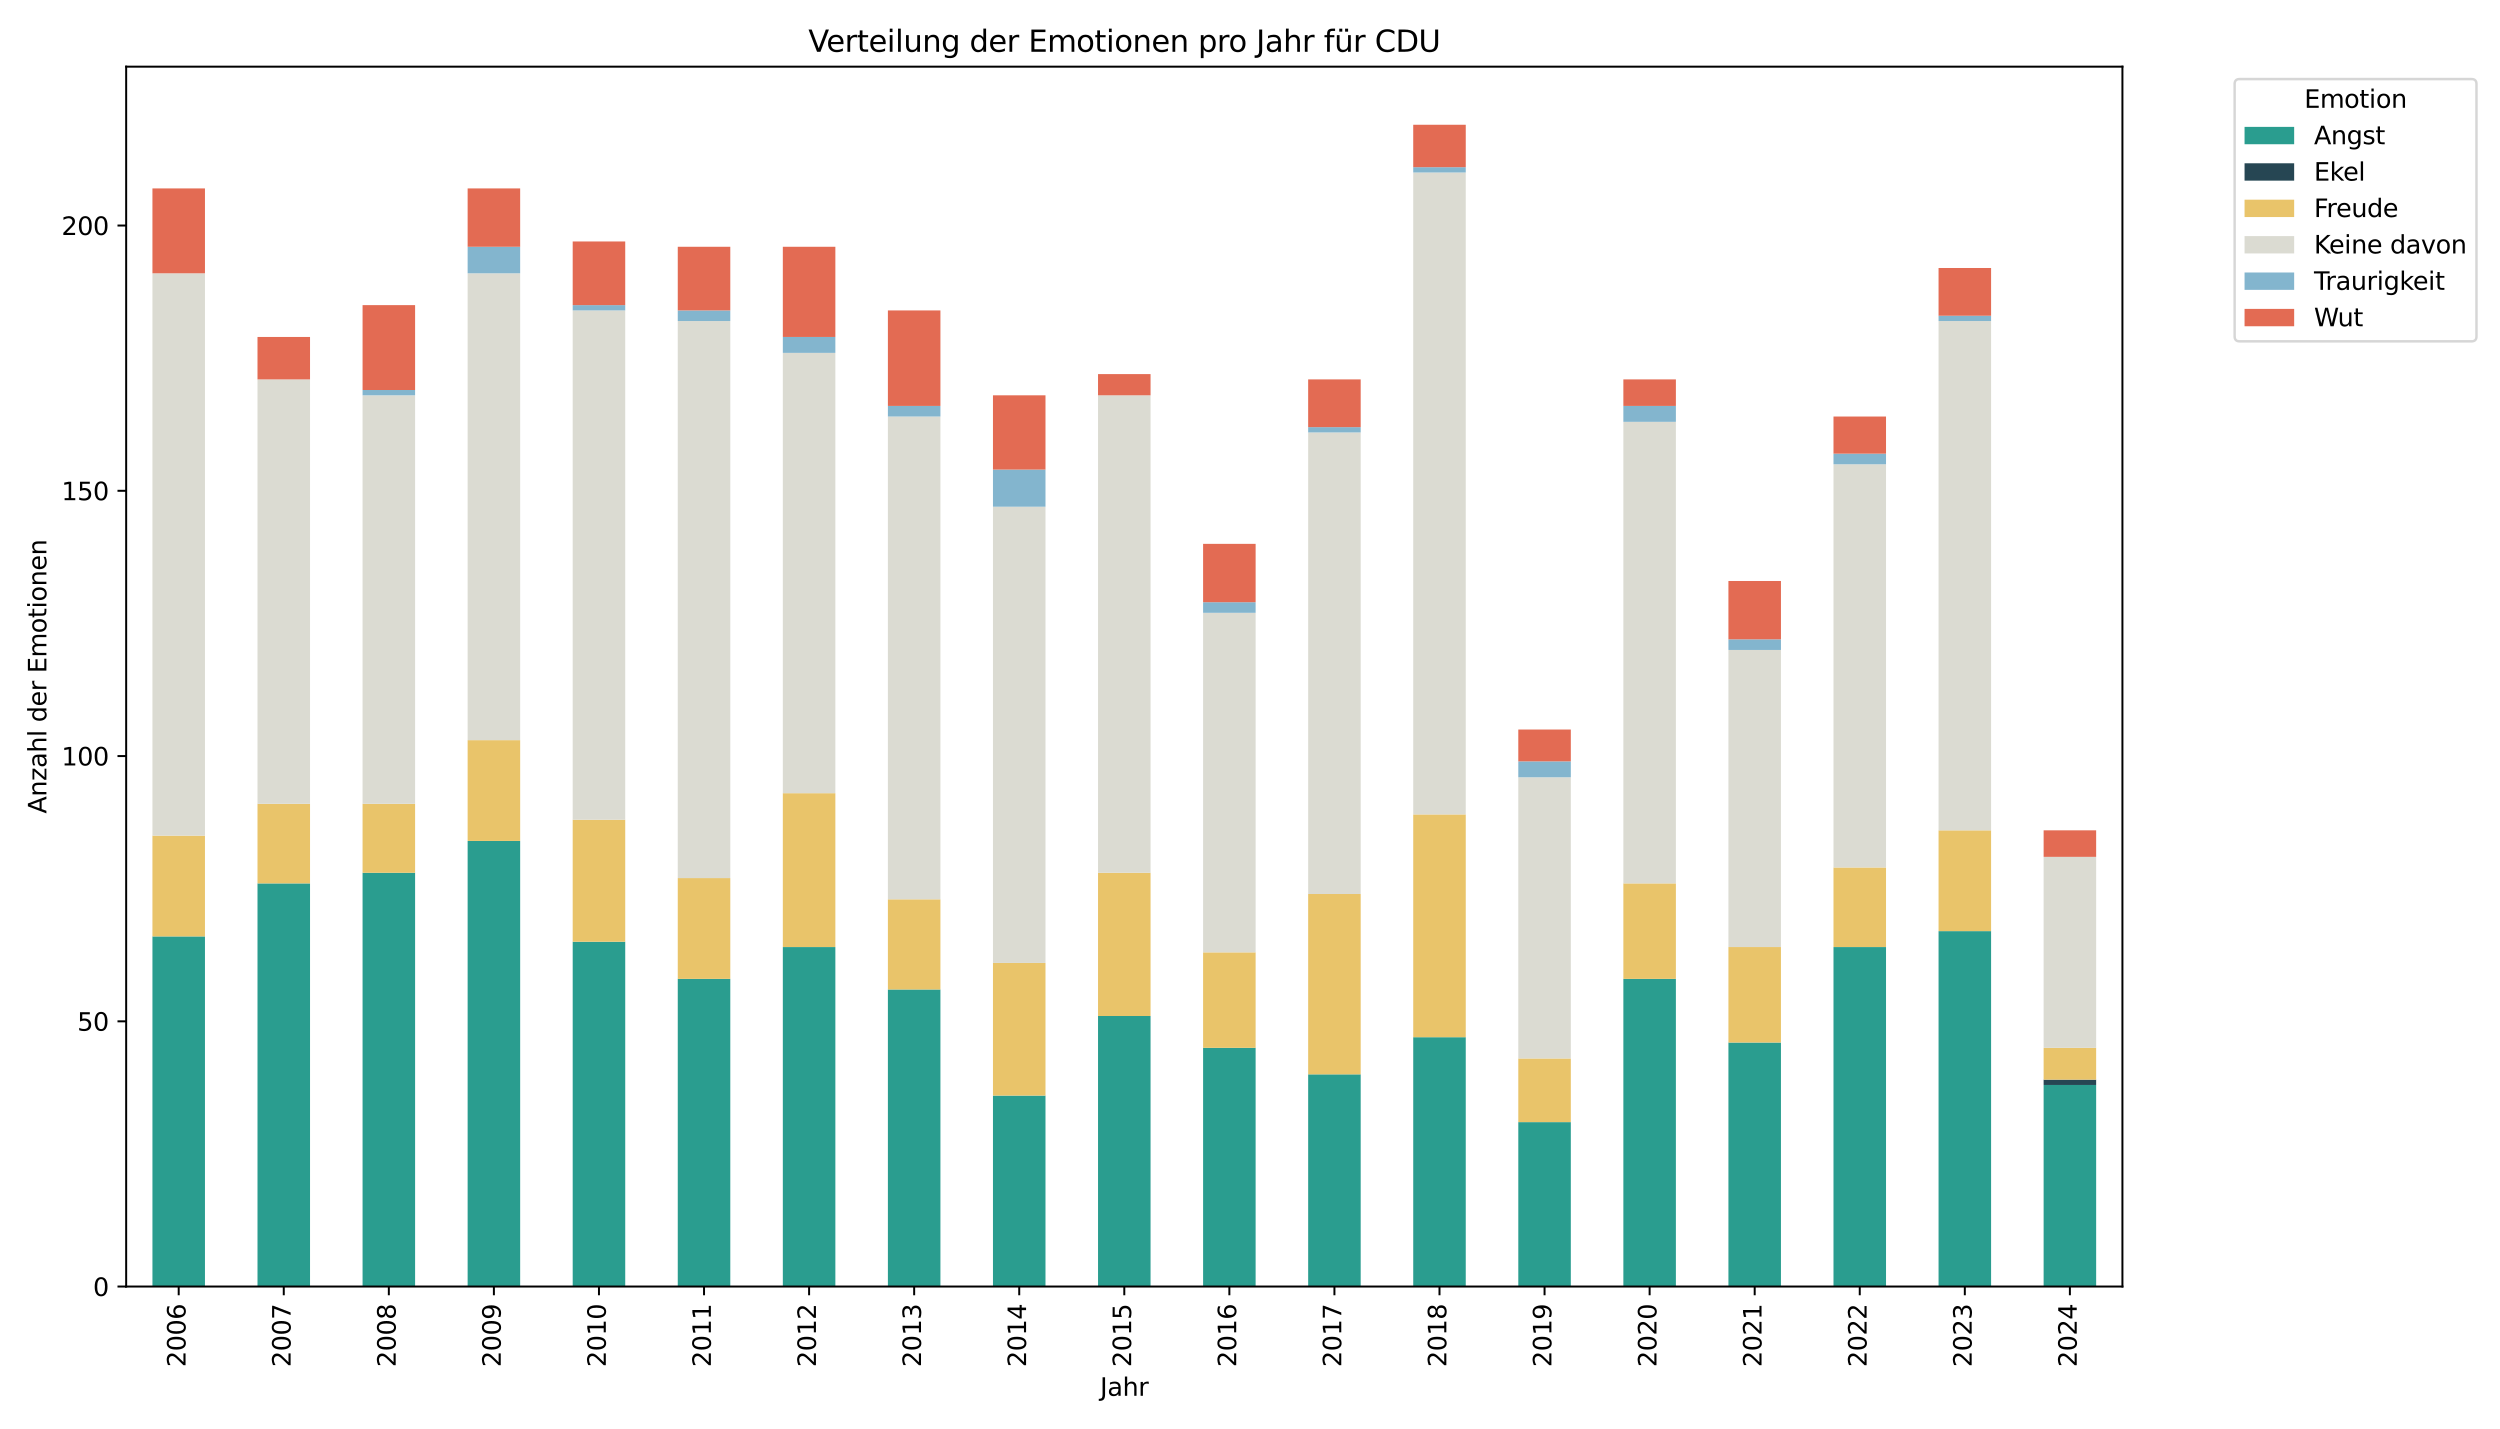<?xml version="1.0" encoding="utf-8" standalone="no"?>
<!DOCTYPE svg PUBLIC "-//W3C//DTD SVG 1.1//EN"
  "http://www.w3.org/Graphics/SVG/1.1/DTD/svg11.dtd">
<svg xmlns:xlink="http://www.w3.org/1999/xlink" width="1008pt" height="576pt" viewBox="0 0 1008 576" xmlns="http://www.w3.org/2000/svg" version="1.1">
 <defs>
  <style type="text/css">*{stroke-linejoin: round; stroke-linecap: butt}</style>
 </defs>
 <g id="figure_1">
  <g id="patch_1">
   <path d="M 0 576 
L 1008 576 
L 1008 0 
L 0 0 
z
" style="fill: #ffffff"/>
  </g>
  <g id="axes_1">
   <g id="patch_2">
    <path d="M 50.87 518.74 
L 855.76 518.74 
L 855.76 26.88 
L 50.87 26.88 
z
" style="fill: #ffffff"/>
   </g>
   <g id="patch_3">
    <path d="M 61.461 518.74 
L 82.642 518.74 
L 82.642 377.567 
L 61.461 377.567 
z
" clip-path="url(#pc7e50847f4)" style="fill: #2a9d8f"/>
   </g>
   <g id="patch_4">
    <path d="M 103.823 518.74 
L 125.005 518.74 
L 125.005 356.177 
L 103.823 356.177 
z
" clip-path="url(#pc7e50847f4)" style="fill: #2a9d8f"/>
   </g>
   <g id="patch_5">
    <path d="M 146.186 518.74 
L 167.367 518.74 
L 167.367 351.899 
L 146.186 351.899 
z
" clip-path="url(#pc7e50847f4)" style="fill: #2a9d8f"/>
   </g>
   <g id="patch_6">
    <path d="M 188.549 518.74 
L 209.73 518.74 
L 209.73 339.065 
L 188.549 339.065 
z
" clip-path="url(#pc7e50847f4)" style="fill: #2a9d8f"/>
   </g>
   <g id="patch_7">
    <path d="M 230.911 518.74 
L 252.093 518.74 
L 252.093 379.706 
L 230.911 379.706 
z
" clip-path="url(#pc7e50847f4)" style="fill: #2a9d8f"/>
   </g>
   <g id="patch_8">
    <path d="M 273.274 518.74 
L 294.455 518.74 
L 294.455 394.679 
L 273.274 394.679 
z
" clip-path="url(#pc7e50847f4)" style="fill: #2a9d8f"/>
   </g>
   <g id="patch_9">
    <path d="M 315.636 518.74 
L 336.818 518.74 
L 336.818 381.845 
L 315.636 381.845 
z
" clip-path="url(#pc7e50847f4)" style="fill: #2a9d8f"/>
   </g>
   <g id="patch_10">
    <path d="M 357.999 518.74 
L 379.18 518.74 
L 379.18 398.957 
L 357.999 398.957 
z
" clip-path="url(#pc7e50847f4)" style="fill: #2a9d8f"/>
   </g>
   <g id="patch_11">
    <path d="M 400.362 518.74 
L 421.543 518.74 
L 421.543 441.736 
L 400.362 441.736 
z
" clip-path="url(#pc7e50847f4)" style="fill: #2a9d8f"/>
   </g>
   <g id="patch_12">
    <path d="M 442.724 518.74 
L 463.906 518.74 
L 463.906 409.652 
L 442.724 409.652 
z
" clip-path="url(#pc7e50847f4)" style="fill: #2a9d8f"/>
   </g>
   <g id="patch_13">
    <path d="M 485.087 518.74 
L 506.268 518.74 
L 506.268 422.486 
L 485.087 422.486 
z
" clip-path="url(#pc7e50847f4)" style="fill: #2a9d8f"/>
   </g>
   <g id="patch_14">
    <path d="M 527.45 518.74 
L 548.631 518.74 
L 548.631 433.181 
L 527.45 433.181 
z
" clip-path="url(#pc7e50847f4)" style="fill: #2a9d8f"/>
   </g>
   <g id="patch_15">
    <path d="M 569.812 518.74 
L 590.994 518.74 
L 590.994 418.208 
L 569.812 418.208 
z
" clip-path="url(#pc7e50847f4)" style="fill: #2a9d8f"/>
   </g>
   <g id="patch_16">
    <path d="M 612.175 518.74 
L 633.356 518.74 
L 633.356 452.431 
L 612.175 452.431 
z
" clip-path="url(#pc7e50847f4)" style="fill: #2a9d8f"/>
   </g>
   <g id="patch_17">
    <path d="M 654.538 518.74 
L 675.719 518.74 
L 675.719 394.679 
L 654.538 394.679 
z
" clip-path="url(#pc7e50847f4)" style="fill: #2a9d8f"/>
   </g>
   <g id="patch_18">
    <path d="M 696.9 518.74 
L 718.081 518.74 
L 718.081 420.347 
L 696.9 420.347 
z
" clip-path="url(#pc7e50847f4)" style="fill: #2a9d8f"/>
   </g>
   <g id="patch_19">
    <path d="M 739.263 518.74 
L 760.444 518.74 
L 760.444 381.845 
L 739.263 381.845 
z
" clip-path="url(#pc7e50847f4)" style="fill: #2a9d8f"/>
   </g>
   <g id="patch_20">
    <path d="M 781.625 518.74 
L 802.807 518.74 
L 802.807 375.428 
L 781.625 375.428 
z
" clip-path="url(#pc7e50847f4)" style="fill: #2a9d8f"/>
   </g>
   <g id="patch_21">
    <path d="M 823.988 518.74 
L 845.169 518.74 
L 845.169 437.459 
L 823.988 437.459 
z
" clip-path="url(#pc7e50847f4)" style="fill: #2a9d8f"/>
   </g>
   <g id="patch_22">
    <path d="M 61.461 518.74 
L 82.642 518.74 
L 82.642 518.74 
L 61.461 518.74 
z
" clip-path="url(#pc7e50847f4)" style="fill: #264653"/>
   </g>
   <g id="patch_23">
    <path d="M 103.823 518.74 
L 125.005 518.74 
L 125.005 518.74 
L 103.823 518.74 
z
" clip-path="url(#pc7e50847f4)" style="fill: #264653"/>
   </g>
   <g id="patch_24">
    <path d="M 146.186 518.74 
L 167.367 518.74 
L 167.367 518.74 
L 146.186 518.74 
z
" clip-path="url(#pc7e50847f4)" style="fill: #264653"/>
   </g>
   <g id="patch_25">
    <path d="M 188.549 518.74 
L 209.73 518.74 
L 209.73 518.74 
L 188.549 518.74 
z
" clip-path="url(#pc7e50847f4)" style="fill: #264653"/>
   </g>
   <g id="patch_26">
    <path d="M 230.911 518.74 
L 252.093 518.74 
L 252.093 518.74 
L 230.911 518.74 
z
" clip-path="url(#pc7e50847f4)" style="fill: #264653"/>
   </g>
   <g id="patch_27">
    <path d="M 273.274 518.74 
L 294.455 518.74 
L 294.455 518.74 
L 273.274 518.74 
z
" clip-path="url(#pc7e50847f4)" style="fill: #264653"/>
   </g>
   <g id="patch_28">
    <path d="M 315.636 518.74 
L 336.818 518.74 
L 336.818 518.74 
L 315.636 518.74 
z
" clip-path="url(#pc7e50847f4)" style="fill: #264653"/>
   </g>
   <g id="patch_29">
    <path d="M 357.999 518.74 
L 379.18 518.74 
L 379.18 518.74 
L 357.999 518.74 
z
" clip-path="url(#pc7e50847f4)" style="fill: #264653"/>
   </g>
   <g id="patch_30">
    <path d="M 400.362 518.74 
L 421.543 518.74 
L 421.543 518.74 
L 400.362 518.74 
z
" clip-path="url(#pc7e50847f4)" style="fill: #264653"/>
   </g>
   <g id="patch_31">
    <path d="M 442.724 518.74 
L 463.906 518.74 
L 463.906 518.74 
L 442.724 518.74 
z
" clip-path="url(#pc7e50847f4)" style="fill: #264653"/>
   </g>
   <g id="patch_32">
    <path d="M 485.087 518.74 
L 506.268 518.74 
L 506.268 518.74 
L 485.087 518.74 
z
" clip-path="url(#pc7e50847f4)" style="fill: #264653"/>
   </g>
   <g id="patch_33">
    <path d="M 527.45 518.74 
L 548.631 518.74 
L 548.631 518.74 
L 527.45 518.74 
z
" clip-path="url(#pc7e50847f4)" style="fill: #264653"/>
   </g>
   <g id="patch_34">
    <path d="M 569.812 518.74 
L 590.994 518.74 
L 590.994 518.74 
L 569.812 518.74 
z
" clip-path="url(#pc7e50847f4)" style="fill: #264653"/>
   </g>
   <g id="patch_35">
    <path d="M 612.175 518.74 
L 633.356 518.74 
L 633.356 518.74 
L 612.175 518.74 
z
" clip-path="url(#pc7e50847f4)" style="fill: #264653"/>
   </g>
   <g id="patch_36">
    <path d="M 654.538 518.74 
L 675.719 518.74 
L 675.719 518.74 
L 654.538 518.74 
z
" clip-path="url(#pc7e50847f4)" style="fill: #264653"/>
   </g>
   <g id="patch_37">
    <path d="M 696.9 518.74 
L 718.081 518.74 
L 718.081 518.74 
L 696.9 518.74 
z
" clip-path="url(#pc7e50847f4)" style="fill: #264653"/>
   </g>
   <g id="patch_38">
    <path d="M 739.263 518.74 
L 760.444 518.74 
L 760.444 518.74 
L 739.263 518.74 
z
" clip-path="url(#pc7e50847f4)" style="fill: #264653"/>
   </g>
   <g id="patch_39">
    <path d="M 781.625 518.74 
L 802.807 518.74 
L 802.807 518.74 
L 781.625 518.74 
z
" clip-path="url(#pc7e50847f4)" style="fill: #264653"/>
   </g>
   <g id="patch_40">
    <path d="M 823.988 437.459 
L 845.169 437.459 
L 845.169 435.32 
L 823.988 435.32 
z
" clip-path="url(#pc7e50847f4)" style="fill: #264653"/>
   </g>
   <g id="patch_41">
    <path d="M 61.461 377.567 
L 82.642 377.567 
L 82.642 336.926 
L 61.461 336.926 
z
" clip-path="url(#pc7e50847f4)" style="fill: #e9c46a"/>
   </g>
   <g id="patch_42">
    <path d="M 103.823 356.177 
L 125.005 356.177 
L 125.005 324.092 
L 103.823 324.092 
z
" clip-path="url(#pc7e50847f4)" style="fill: #e9c46a"/>
   </g>
   <g id="patch_43">
    <path d="M 146.186 351.899 
L 167.367 351.899 
L 167.367 324.092 
L 146.186 324.092 
z
" clip-path="url(#pc7e50847f4)" style="fill: #e9c46a"/>
   </g>
   <g id="patch_44">
    <path d="M 188.549 339.065 
L 209.73 339.065 
L 209.73 298.424 
L 188.549 298.424 
z
" clip-path="url(#pc7e50847f4)" style="fill: #e9c46a"/>
   </g>
   <g id="patch_45">
    <path d="M 230.911 379.706 
L 252.093 379.706 
L 252.093 330.509 
L 230.911 330.509 
z
" clip-path="url(#pc7e50847f4)" style="fill: #e9c46a"/>
   </g>
   <g id="patch_46">
    <path d="M 273.274 394.679 
L 294.455 394.679 
L 294.455 354.038 
L 273.274 354.038 
z
" clip-path="url(#pc7e50847f4)" style="fill: #e9c46a"/>
   </g>
   <g id="patch_47">
    <path d="M 315.636 381.845 
L 336.818 381.845 
L 336.818 319.814 
L 315.636 319.814 
z
" clip-path="url(#pc7e50847f4)" style="fill: #e9c46a"/>
   </g>
   <g id="patch_48">
    <path d="M 357.999 398.957 
L 379.18 398.957 
L 379.18 362.594 
L 357.999 362.594 
z
" clip-path="url(#pc7e50847f4)" style="fill: #e9c46a"/>
   </g>
   <g id="patch_49">
    <path d="M 400.362 441.736 
L 421.543 441.736 
L 421.543 388.262 
L 400.362 388.262 
z
" clip-path="url(#pc7e50847f4)" style="fill: #e9c46a"/>
   </g>
   <g id="patch_50">
    <path d="M 442.724 409.652 
L 463.906 409.652 
L 463.906 351.899 
L 442.724 351.899 
z
" clip-path="url(#pc7e50847f4)" style="fill: #e9c46a"/>
   </g>
   <g id="patch_51">
    <path d="M 485.087 422.486 
L 506.268 422.486 
L 506.268 383.984 
L 485.087 383.984 
z
" clip-path="url(#pc7e50847f4)" style="fill: #e9c46a"/>
   </g>
   <g id="patch_52">
    <path d="M 527.45 433.181 
L 548.631 433.181 
L 548.631 360.455 
L 527.45 360.455 
z
" clip-path="url(#pc7e50847f4)" style="fill: #e9c46a"/>
   </g>
   <g id="patch_53">
    <path d="M 569.812 418.208 
L 590.994 418.208 
L 590.994 328.37 
L 569.812 328.37 
z
" clip-path="url(#pc7e50847f4)" style="fill: #e9c46a"/>
   </g>
   <g id="patch_54">
    <path d="M 612.175 452.431 
L 633.356 452.431 
L 633.356 426.764 
L 612.175 426.764 
z
" clip-path="url(#pc7e50847f4)" style="fill: #e9c46a"/>
   </g>
   <g id="patch_55">
    <path d="M 654.538 394.679 
L 675.719 394.679 
L 675.719 356.177 
L 654.538 356.177 
z
" clip-path="url(#pc7e50847f4)" style="fill: #e9c46a"/>
   </g>
   <g id="patch_56">
    <path d="M 696.9 420.347 
L 718.081 420.347 
L 718.081 381.845 
L 696.9 381.845 
z
" clip-path="url(#pc7e50847f4)" style="fill: #e9c46a"/>
   </g>
   <g id="patch_57">
    <path d="M 739.263 381.845 
L 760.444 381.845 
L 760.444 349.76 
L 739.263 349.76 
z
" clip-path="url(#pc7e50847f4)" style="fill: #e9c46a"/>
   </g>
   <g id="patch_58">
    <path d="M 781.625 375.428 
L 802.807 375.428 
L 802.807 334.787 
L 781.625 334.787 
z
" clip-path="url(#pc7e50847f4)" style="fill: #e9c46a"/>
   </g>
   <g id="patch_59">
    <path d="M 823.988 435.32 
L 845.169 435.32 
L 845.169 422.486 
L 823.988 422.486 
z
" clip-path="url(#pc7e50847f4)" style="fill: #e9c46a"/>
   </g>
   <g id="patch_60">
    <path d="M 61.461 336.926 
L 82.642 336.926 
L 82.642 110.194 
L 61.461 110.194 
z
" clip-path="url(#pc7e50847f4)" style="fill: #dbdbd2"/>
   </g>
   <g id="patch_61">
    <path d="M 103.823 324.092 
L 125.005 324.092 
L 125.005 152.973 
L 103.823 152.973 
z
" clip-path="url(#pc7e50847f4)" style="fill: #dbdbd2"/>
   </g>
   <g id="patch_62">
    <path d="M 146.186 324.092 
L 167.367 324.092 
L 167.367 159.39 
L 146.186 159.39 
z
" clip-path="url(#pc7e50847f4)" style="fill: #dbdbd2"/>
   </g>
   <g id="patch_63">
    <path d="M 188.549 298.424 
L 209.73 298.424 
L 209.73 110.194 
L 188.549 110.194 
z
" clip-path="url(#pc7e50847f4)" style="fill: #dbdbd2"/>
   </g>
   <g id="patch_64">
    <path d="M 230.911 330.509 
L 252.093 330.509 
L 252.093 125.166 
L 230.911 125.166 
z
" clip-path="url(#pc7e50847f4)" style="fill: #dbdbd2"/>
   </g>
   <g id="patch_65">
    <path d="M 273.274 354.038 
L 294.455 354.038 
L 294.455 129.444 
L 273.274 129.444 
z
" clip-path="url(#pc7e50847f4)" style="fill: #dbdbd2"/>
   </g>
   <g id="patch_66">
    <path d="M 315.636 319.814 
L 336.818 319.814 
L 336.818 142.278 
L 315.636 142.278 
z
" clip-path="url(#pc7e50847f4)" style="fill: #dbdbd2"/>
   </g>
   <g id="patch_67">
    <path d="M 357.999 362.594 
L 379.18 362.594 
L 379.18 167.946 
L 357.999 167.946 
z
" clip-path="url(#pc7e50847f4)" style="fill: #dbdbd2"/>
   </g>
   <g id="patch_68">
    <path d="M 400.362 388.262 
L 421.543 388.262 
L 421.543 204.309 
L 400.362 204.309 
z
" clip-path="url(#pc7e50847f4)" style="fill: #dbdbd2"/>
   </g>
   <g id="patch_69">
    <path d="M 442.724 351.899 
L 463.906 351.899 
L 463.906 159.39 
L 442.724 159.39 
z
" clip-path="url(#pc7e50847f4)" style="fill: #dbdbd2"/>
   </g>
   <g id="patch_70">
    <path d="M 485.087 383.984 
L 506.268 383.984 
L 506.268 247.089 
L 485.087 247.089 
z
" clip-path="url(#pc7e50847f4)" style="fill: #dbdbd2"/>
   </g>
   <g id="patch_71">
    <path d="M 527.45 360.455 
L 548.631 360.455 
L 548.631 174.363 
L 527.45 174.363 
z
" clip-path="url(#pc7e50847f4)" style="fill: #dbdbd2"/>
   </g>
   <g id="patch_72">
    <path d="M 569.812 328.37 
L 590.994 328.37 
L 590.994 69.553 
L 569.812 69.553 
z
" clip-path="url(#pc7e50847f4)" style="fill: #dbdbd2"/>
   </g>
   <g id="patch_73">
    <path d="M 612.175 426.764 
L 633.356 426.764 
L 633.356 313.397 
L 612.175 313.397 
z
" clip-path="url(#pc7e50847f4)" style="fill: #dbdbd2"/>
   </g>
   <g id="patch_74">
    <path d="M 654.538 356.177 
L 675.719 356.177 
L 675.719 170.085 
L 654.538 170.085 
z
" clip-path="url(#pc7e50847f4)" style="fill: #dbdbd2"/>
   </g>
   <g id="patch_75">
    <path d="M 696.9 381.845 
L 718.081 381.845 
L 718.081 262.062 
L 696.9 262.062 
z
" clip-path="url(#pc7e50847f4)" style="fill: #dbdbd2"/>
   </g>
   <g id="patch_76">
    <path d="M 739.263 349.76 
L 760.444 349.76 
L 760.444 187.197 
L 739.263 187.197 
z
" clip-path="url(#pc7e50847f4)" style="fill: #dbdbd2"/>
   </g>
   <g id="patch_77">
    <path d="M 781.625 334.787 
L 802.807 334.787 
L 802.807 129.444 
L 781.625 129.444 
z
" clip-path="url(#pc7e50847f4)" style="fill: #dbdbd2"/>
   </g>
   <g id="patch_78">
    <path d="M 823.988 422.486 
L 845.169 422.486 
L 845.169 345.482 
L 823.988 345.482 
z
" clip-path="url(#pc7e50847f4)" style="fill: #dbdbd2"/>
   </g>
   <g id="patch_79">
    <path d="M 61.461 518.74 
L 82.642 518.74 
L 82.642 518.74 
L 61.461 518.74 
z
" clip-path="url(#pc7e50847f4)" style="fill: #83b5ce"/>
   </g>
   <g id="patch_80">
    <path d="M 103.823 518.74 
L 125.005 518.74 
L 125.005 518.74 
L 103.823 518.74 
z
" clip-path="url(#pc7e50847f4)" style="fill: #83b5ce"/>
   </g>
   <g id="patch_81">
    <path d="M 146.186 159.39 
L 167.367 159.39 
L 167.367 157.251 
L 146.186 157.251 
z
" clip-path="url(#pc7e50847f4)" style="fill: #83b5ce"/>
   </g>
   <g id="patch_82">
    <path d="M 188.549 110.194 
L 209.73 110.194 
L 209.73 99.499 
L 188.549 99.499 
z
" clip-path="url(#pc7e50847f4)" style="fill: #83b5ce"/>
   </g>
   <g id="patch_83">
    <path d="M 230.911 125.166 
L 252.093 125.166 
L 252.093 123.027 
L 230.911 123.027 
z
" clip-path="url(#pc7e50847f4)" style="fill: #83b5ce"/>
   </g>
   <g id="patch_84">
    <path d="M 273.274 129.444 
L 294.455 129.444 
L 294.455 125.166 
L 273.274 125.166 
z
" clip-path="url(#pc7e50847f4)" style="fill: #83b5ce"/>
   </g>
   <g id="patch_85">
    <path d="M 315.636 142.278 
L 336.818 142.278 
L 336.818 135.861 
L 315.636 135.861 
z
" clip-path="url(#pc7e50847f4)" style="fill: #83b5ce"/>
   </g>
   <g id="patch_86">
    <path d="M 357.999 167.946 
L 379.18 167.946 
L 379.18 163.668 
L 357.999 163.668 
z
" clip-path="url(#pc7e50847f4)" style="fill: #83b5ce"/>
   </g>
   <g id="patch_87">
    <path d="M 400.362 204.309 
L 421.543 204.309 
L 421.543 189.336 
L 400.362 189.336 
z
" clip-path="url(#pc7e50847f4)" style="fill: #83b5ce"/>
   </g>
   <g id="patch_88">
    <path d="M 442.724 518.74 
L 463.906 518.74 
L 463.906 518.74 
L 442.724 518.74 
z
" clip-path="url(#pc7e50847f4)" style="fill: #83b5ce"/>
   </g>
   <g id="patch_89">
    <path d="M 485.087 247.089 
L 506.268 247.089 
L 506.268 242.811 
L 485.087 242.811 
z
" clip-path="url(#pc7e50847f4)" style="fill: #83b5ce"/>
   </g>
   <g id="patch_90">
    <path d="M 527.45 174.363 
L 548.631 174.363 
L 548.631 172.224 
L 527.45 172.224 
z
" clip-path="url(#pc7e50847f4)" style="fill: #83b5ce"/>
   </g>
   <g id="patch_91">
    <path d="M 569.812 69.553 
L 590.994 69.553 
L 590.994 67.414 
L 569.812 67.414 
z
" clip-path="url(#pc7e50847f4)" style="fill: #83b5ce"/>
   </g>
   <g id="patch_92">
    <path d="M 612.175 313.397 
L 633.356 313.397 
L 633.356 306.98 
L 612.175 306.98 
z
" clip-path="url(#pc7e50847f4)" style="fill: #83b5ce"/>
   </g>
   <g id="patch_93">
    <path d="M 654.538 170.085 
L 675.719 170.085 
L 675.719 163.668 
L 654.538 163.668 
z
" clip-path="url(#pc7e50847f4)" style="fill: #83b5ce"/>
   </g>
   <g id="patch_94">
    <path d="M 696.9 262.062 
L 718.081 262.062 
L 718.081 257.784 
L 696.9 257.784 
z
" clip-path="url(#pc7e50847f4)" style="fill: #83b5ce"/>
   </g>
   <g id="patch_95">
    <path d="M 739.263 187.197 
L 760.444 187.197 
L 760.444 182.919 
L 739.263 182.919 
z
" clip-path="url(#pc7e50847f4)" style="fill: #83b5ce"/>
   </g>
   <g id="patch_96">
    <path d="M 781.625 129.444 
L 802.807 129.444 
L 802.807 127.305 
L 781.625 127.305 
z
" clip-path="url(#pc7e50847f4)" style="fill: #83b5ce"/>
   </g>
   <g id="patch_97">
    <path d="M 823.988 518.74 
L 845.169 518.74 
L 845.169 518.74 
L 823.988 518.74 
z
" clip-path="url(#pc7e50847f4)" style="fill: #83b5ce"/>
   </g>
   <g id="patch_98">
    <path d="M 61.461 110.194 
L 82.642 110.194 
L 82.642 75.97 
L 61.461 75.97 
z
" clip-path="url(#pc7e50847f4)" style="fill: #e36b53"/>
   </g>
   <g id="patch_99">
    <path d="M 103.823 152.973 
L 125.005 152.973 
L 125.005 135.861 
L 103.823 135.861 
z
" clip-path="url(#pc7e50847f4)" style="fill: #e36b53"/>
   </g>
   <g id="patch_100">
    <path d="M 146.186 157.251 
L 167.367 157.251 
L 167.367 123.027 
L 146.186 123.027 
z
" clip-path="url(#pc7e50847f4)" style="fill: #e36b53"/>
   </g>
   <g id="patch_101">
    <path d="M 188.549 99.499 
L 209.73 99.499 
L 209.73 75.97 
L 188.549 75.97 
z
" clip-path="url(#pc7e50847f4)" style="fill: #e36b53"/>
   </g>
   <g id="patch_102">
    <path d="M 230.911 123.027 
L 252.093 123.027 
L 252.093 97.36 
L 230.911 97.36 
z
" clip-path="url(#pc7e50847f4)" style="fill: #e36b53"/>
   </g>
   <g id="patch_103">
    <path d="M 273.274 125.166 
L 294.455 125.166 
L 294.455 99.499 
L 273.274 99.499 
z
" clip-path="url(#pc7e50847f4)" style="fill: #e36b53"/>
   </g>
   <g id="patch_104">
    <path d="M 315.636 135.861 
L 336.818 135.861 
L 336.818 99.499 
L 315.636 99.499 
z
" clip-path="url(#pc7e50847f4)" style="fill: #e36b53"/>
   </g>
   <g id="patch_105">
    <path d="M 357.999 163.668 
L 379.18 163.668 
L 379.18 125.166 
L 357.999 125.166 
z
" clip-path="url(#pc7e50847f4)" style="fill: #e36b53"/>
   </g>
   <g id="patch_106">
    <path d="M 400.362 189.336 
L 421.543 189.336 
L 421.543 159.39 
L 400.362 159.39 
z
" clip-path="url(#pc7e50847f4)" style="fill: #e36b53"/>
   </g>
   <g id="patch_107">
    <path d="M 442.724 159.39 
L 463.906 159.39 
L 463.906 150.834 
L 442.724 150.834 
z
" clip-path="url(#pc7e50847f4)" style="fill: #e36b53"/>
   </g>
   <g id="patch_108">
    <path d="M 485.087 242.811 
L 506.268 242.811 
L 506.268 219.282 
L 485.087 219.282 
z
" clip-path="url(#pc7e50847f4)" style="fill: #e36b53"/>
   </g>
   <g id="patch_109">
    <path d="M 527.45 172.224 
L 548.631 172.224 
L 548.631 152.973 
L 527.45 152.973 
z
" clip-path="url(#pc7e50847f4)" style="fill: #e36b53"/>
   </g>
   <g id="patch_110">
    <path d="M 569.812 67.414 
L 590.994 67.414 
L 590.994 50.302 
L 569.812 50.302 
z
" clip-path="url(#pc7e50847f4)" style="fill: #e36b53"/>
   </g>
   <g id="patch_111">
    <path d="M 612.175 306.98 
L 633.356 306.98 
L 633.356 294.146 
L 612.175 294.146 
z
" clip-path="url(#pc7e50847f4)" style="fill: #e36b53"/>
   </g>
   <g id="patch_112">
    <path d="M 654.538 163.668 
L 675.719 163.668 
L 675.719 152.973 
L 654.538 152.973 
z
" clip-path="url(#pc7e50847f4)" style="fill: #e36b53"/>
   </g>
   <g id="patch_113">
    <path d="M 696.9 257.784 
L 718.081 257.784 
L 718.081 234.255 
L 696.9 234.255 
z
" clip-path="url(#pc7e50847f4)" style="fill: #e36b53"/>
   </g>
   <g id="patch_114">
    <path d="M 739.263 182.919 
L 760.444 182.919 
L 760.444 167.946 
L 739.263 167.946 
z
" clip-path="url(#pc7e50847f4)" style="fill: #e36b53"/>
   </g>
   <g id="patch_115">
    <path d="M 781.625 127.305 
L 802.807 127.305 
L 802.807 108.055 
L 781.625 108.055 
z
" clip-path="url(#pc7e50847f4)" style="fill: #e36b53"/>
   </g>
   <g id="patch_116">
    <path d="M 823.988 345.482 
L 845.169 345.482 
L 845.169 334.787 
L 823.988 334.787 
z
" clip-path="url(#pc7e50847f4)" style="fill: #e36b53"/>
   </g>
   <g id="matplotlib.axis_1">
    <g id="xtick_1">
     <g id="line2d_1">
      <defs>
       <path id="m371552b1fa" d="M 0 0 
L 0 3.5 
" style="stroke: #000000; stroke-width: 0.8"/>
      </defs>
      <g>
       <use xlink:href="#m371552b1fa" x="72.051" y="518.74" style="stroke: #000000; stroke-width: 0.8"/>
      </g>
     </g>
     <g id="text_1">
      <!-- 2006 -->
      <g transform="translate(74.811 551.19) rotate(-90) scale(0.1 -0.1)">
       <defs>
        <path id="DejaVuSans-32" d="M 1228 531 
L 3431 531 
L 3431 0 
L 469 0 
L 469 531 
Q 828 903 1448 1529 
Q 2069 2156 2228 2338 
Q 2531 2678 2651 2914 
Q 2772 3150 2772 3378 
Q 2772 3750 2511 3984 
Q 2250 4219 1831 4219 
Q 1534 4219 1204 4116 
Q 875 4013 500 3803 
L 500 4441 
Q 881 4594 1212 4672 
Q 1544 4750 1819 4750 
Q 2544 4750 2975 4387 
Q 3406 4025 3406 3419 
Q 3406 3131 3298 2873 
Q 3191 2616 2906 2266 
Q 2828 2175 2409 1742 
Q 1991 1309 1228 531 
z
" transform="scale(0.016)"/>
        <path id="DejaVuSans-30" d="M 2034 4250 
Q 1547 4250 1301 3770 
Q 1056 3291 1056 2328 
Q 1056 1369 1301 889 
Q 1547 409 2034 409 
Q 2525 409 2770 889 
Q 3016 1369 3016 2328 
Q 3016 3291 2770 3770 
Q 2525 4250 2034 4250 
z
M 2034 4750 
Q 2819 4750 3233 4129 
Q 3647 3509 3647 2328 
Q 3647 1150 3233 529 
Q 2819 -91 2034 -91 
Q 1250 -91 836 529 
Q 422 1150 422 2328 
Q 422 3509 836 4129 
Q 1250 4750 2034 4750 
z
" transform="scale(0.016)"/>
        <path id="DejaVuSans-36" d="M 2113 2584 
Q 1688 2584 1439 2293 
Q 1191 2003 1191 1497 
Q 1191 994 1439 701 
Q 1688 409 2113 409 
Q 2538 409 2786 701 
Q 3034 994 3034 1497 
Q 3034 2003 2786 2293 
Q 2538 2584 2113 2584 
z
M 3366 4563 
L 3366 3988 
Q 3128 4100 2886 4159 
Q 2644 4219 2406 4219 
Q 1781 4219 1451 3797 
Q 1122 3375 1075 2522 
Q 1259 2794 1537 2939 
Q 1816 3084 2150 3084 
Q 2853 3084 3261 2657 
Q 3669 2231 3669 1497 
Q 3669 778 3244 343 
Q 2819 -91 2113 -91 
Q 1303 -91 875 529 
Q 447 1150 447 2328 
Q 447 3434 972 4092 
Q 1497 4750 2381 4750 
Q 2619 4750 2861 4703 
Q 3103 4656 3366 4563 
z
" transform="scale(0.016)"/>
       </defs>
       <use xlink:href="#DejaVuSans-32"/>
       <use xlink:href="#DejaVuSans-30" x="63.623"/>
       <use xlink:href="#DejaVuSans-30" x="127.246"/>
       <use xlink:href="#DejaVuSans-36" x="190.869"/>
      </g>
     </g>
    </g>
    <g id="xtick_2">
     <g id="line2d_2">
      <g>
       <use xlink:href="#m371552b1fa" x="114.414" y="518.74" style="stroke: #000000; stroke-width: 0.8"/>
      </g>
     </g>
     <g id="text_2">
      <!-- 2007 -->
      <g transform="translate(117.173 551.19) rotate(-90) scale(0.1 -0.1)">
       <defs>
        <path id="DejaVuSans-37" d="M 525 4666 
L 3525 4666 
L 3525 4397 
L 1831 0 
L 1172 0 
L 2766 4134 
L 525 4134 
L 525 4666 
z
" transform="scale(0.016)"/>
       </defs>
       <use xlink:href="#DejaVuSans-32"/>
       <use xlink:href="#DejaVuSans-30" x="63.623"/>
       <use xlink:href="#DejaVuSans-30" x="127.246"/>
       <use xlink:href="#DejaVuSans-37" x="190.869"/>
      </g>
     </g>
    </g>
    <g id="xtick_3">
     <g id="line2d_3">
      <g>
       <use xlink:href="#m371552b1fa" x="156.777" y="518.74" style="stroke: #000000; stroke-width: 0.8"/>
      </g>
     </g>
     <g id="text_3">
      <!-- 2008 -->
      <g transform="translate(159.536 551.19) rotate(-90) scale(0.1 -0.1)">
       <defs>
        <path id="DejaVuSans-38" d="M 2034 2216 
Q 1584 2216 1326 1975 
Q 1069 1734 1069 1313 
Q 1069 891 1326 650 
Q 1584 409 2034 409 
Q 2484 409 2743 651 
Q 3003 894 3003 1313 
Q 3003 1734 2745 1975 
Q 2488 2216 2034 2216 
z
M 1403 2484 
Q 997 2584 770 2862 
Q 544 3141 544 3541 
Q 544 4100 942 4425 
Q 1341 4750 2034 4750 
Q 2731 4750 3128 4425 
Q 3525 4100 3525 3541 
Q 3525 3141 3298 2862 
Q 3072 2584 2669 2484 
Q 3125 2378 3379 2068 
Q 3634 1759 3634 1313 
Q 3634 634 3220 271 
Q 2806 -91 2034 -91 
Q 1263 -91 848 271 
Q 434 634 434 1313 
Q 434 1759 690 2068 
Q 947 2378 1403 2484 
z
M 1172 3481 
Q 1172 3119 1398 2916 
Q 1625 2713 2034 2713 
Q 2441 2713 2670 2916 
Q 2900 3119 2900 3481 
Q 2900 3844 2670 4047 
Q 2441 4250 2034 4250 
Q 1625 4250 1398 4047 
Q 1172 3844 1172 3481 
z
" transform="scale(0.016)"/>
       </defs>
       <use xlink:href="#DejaVuSans-32"/>
       <use xlink:href="#DejaVuSans-30" x="63.623"/>
       <use xlink:href="#DejaVuSans-30" x="127.246"/>
       <use xlink:href="#DejaVuSans-38" x="190.869"/>
      </g>
     </g>
    </g>
    <g id="xtick_4">
     <g id="line2d_4">
      <g>
       <use xlink:href="#m371552b1fa" x="199.139" y="518.74" style="stroke: #000000; stroke-width: 0.8"/>
      </g>
     </g>
     <g id="text_4">
      <!-- 2009 -->
      <g transform="translate(201.899 551.19) rotate(-90) scale(0.1 -0.1)">
       <defs>
        <path id="DejaVuSans-39" d="M 703 97 
L 703 672 
Q 941 559 1184 500 
Q 1428 441 1663 441 
Q 2288 441 2617 861 
Q 2947 1281 2994 2138 
Q 2813 1869 2534 1725 
Q 2256 1581 1919 1581 
Q 1219 1581 811 2004 
Q 403 2428 403 3163 
Q 403 3881 828 4315 
Q 1253 4750 1959 4750 
Q 2769 4750 3195 4129 
Q 3622 3509 3622 2328 
Q 3622 1225 3098 567 
Q 2575 -91 1691 -91 
Q 1453 -91 1209 -44 
Q 966 3 703 97 
z
M 1959 2075 
Q 2384 2075 2632 2365 
Q 2881 2656 2881 3163 
Q 2881 3666 2632 3958 
Q 2384 4250 1959 4250 
Q 1534 4250 1286 3958 
Q 1038 3666 1038 3163 
Q 1038 2656 1286 2365 
Q 1534 2075 1959 2075 
z
" transform="scale(0.016)"/>
       </defs>
       <use xlink:href="#DejaVuSans-32"/>
       <use xlink:href="#DejaVuSans-30" x="63.623"/>
       <use xlink:href="#DejaVuSans-30" x="127.246"/>
       <use xlink:href="#DejaVuSans-39" x="190.869"/>
      </g>
     </g>
    </g>
    <g id="xtick_5">
     <g id="line2d_5">
      <g>
       <use xlink:href="#m371552b1fa" x="241.502" y="518.74" style="stroke: #000000; stroke-width: 0.8"/>
      </g>
     </g>
     <g id="text_5">
      <!-- 2010 -->
      <g transform="translate(244.261 551.19) rotate(-90) scale(0.1 -0.1)">
       <defs>
        <path id="DejaVuSans-31" d="M 794 531 
L 1825 531 
L 1825 4091 
L 703 3866 
L 703 4441 
L 1819 4666 
L 2450 4666 
L 2450 531 
L 3481 531 
L 3481 0 
L 794 0 
L 794 531 
z
" transform="scale(0.016)"/>
       </defs>
       <use xlink:href="#DejaVuSans-32"/>
       <use xlink:href="#DejaVuSans-30" x="63.623"/>
       <use xlink:href="#DejaVuSans-31" x="127.246"/>
       <use xlink:href="#DejaVuSans-30" x="190.869"/>
      </g>
     </g>
    </g>
    <g id="xtick_6">
     <g id="line2d_6">
      <g>
       <use xlink:href="#m371552b1fa" x="283.864" y="518.74" style="stroke: #000000; stroke-width: 0.8"/>
      </g>
     </g>
     <g id="text_6">
      <!-- 2011 -->
      <g transform="translate(286.624 551.19) rotate(-90) scale(0.1 -0.1)">
       <use xlink:href="#DejaVuSans-32"/>
       <use xlink:href="#DejaVuSans-30" x="63.623"/>
       <use xlink:href="#DejaVuSans-31" x="127.246"/>
       <use xlink:href="#DejaVuSans-31" x="190.869"/>
      </g>
     </g>
    </g>
    <g id="xtick_7">
     <g id="line2d_7">
      <g>
       <use xlink:href="#m371552b1fa" x="326.227" y="518.74" style="stroke: #000000; stroke-width: 0.8"/>
      </g>
     </g>
     <g id="text_7">
      <!-- 2012 -->
      <g transform="translate(328.986 551.19) rotate(-90) scale(0.1 -0.1)">
       <use xlink:href="#DejaVuSans-32"/>
       <use xlink:href="#DejaVuSans-30" x="63.623"/>
       <use xlink:href="#DejaVuSans-31" x="127.246"/>
       <use xlink:href="#DejaVuSans-32" x="190.869"/>
      </g>
     </g>
    </g>
    <g id="xtick_8">
     <g id="line2d_8">
      <g>
       <use xlink:href="#m371552b1fa" x="368.59" y="518.74" style="stroke: #000000; stroke-width: 0.8"/>
      </g>
     </g>
     <g id="text_8">
      <!-- 2013 -->
      <g transform="translate(371.349 551.19) rotate(-90) scale(0.1 -0.1)">
       <defs>
        <path id="DejaVuSans-33" d="M 2597 2516 
Q 3050 2419 3304 2112 
Q 3559 1806 3559 1356 
Q 3559 666 3084 287 
Q 2609 -91 1734 -91 
Q 1441 -91 1130 -33 
Q 819 25 488 141 
L 488 750 
Q 750 597 1062 519 
Q 1375 441 1716 441 
Q 2309 441 2620 675 
Q 2931 909 2931 1356 
Q 2931 1769 2642 2001 
Q 2353 2234 1838 2234 
L 1294 2234 
L 1294 2753 
L 1863 2753 
Q 2328 2753 2575 2939 
Q 2822 3125 2822 3475 
Q 2822 3834 2567 4026 
Q 2313 4219 1838 4219 
Q 1578 4219 1281 4162 
Q 984 4106 628 3988 
L 628 4550 
Q 988 4650 1302 4700 
Q 1616 4750 1894 4750 
Q 2613 4750 3031 4423 
Q 3450 4097 3450 3541 
Q 3450 3153 3228 2886 
Q 3006 2619 2597 2516 
z
" transform="scale(0.016)"/>
       </defs>
       <use xlink:href="#DejaVuSans-32"/>
       <use xlink:href="#DejaVuSans-30" x="63.623"/>
       <use xlink:href="#DejaVuSans-31" x="127.246"/>
       <use xlink:href="#DejaVuSans-33" x="190.869"/>
      </g>
     </g>
    </g>
    <g id="xtick_9">
     <g id="line2d_9">
      <g>
       <use xlink:href="#m371552b1fa" x="410.952" y="518.74" style="stroke: #000000; stroke-width: 0.8"/>
      </g>
     </g>
     <g id="text_9">
      <!-- 2014 -->
      <g transform="translate(413.712 551.19) rotate(-90) scale(0.1 -0.1)">
       <defs>
        <path id="DejaVuSans-34" d="M 2419 4116 
L 825 1625 
L 2419 1625 
L 2419 4116 
z
M 2253 4666 
L 3047 4666 
L 3047 1625 
L 3713 1625 
L 3713 1100 
L 3047 1100 
L 3047 0 
L 2419 0 
L 2419 1100 
L 313 1100 
L 313 1709 
L 2253 4666 
z
" transform="scale(0.016)"/>
       </defs>
       <use xlink:href="#DejaVuSans-32"/>
       <use xlink:href="#DejaVuSans-30" x="63.623"/>
       <use xlink:href="#DejaVuSans-31" x="127.246"/>
       <use xlink:href="#DejaVuSans-34" x="190.869"/>
      </g>
     </g>
    </g>
    <g id="xtick_10">
     <g id="line2d_10">
      <g>
       <use xlink:href="#m371552b1fa" x="453.315" y="518.74" style="stroke: #000000; stroke-width: 0.8"/>
      </g>
     </g>
     <g id="text_10">
      <!-- 2015 -->
      <g transform="translate(456.074 551.19) rotate(-90) scale(0.1 -0.1)">
       <defs>
        <path id="DejaVuSans-35" d="M 691 4666 
L 3169 4666 
L 3169 4134 
L 1269 4134 
L 1269 2991 
Q 1406 3038 1543 3061 
Q 1681 3084 1819 3084 
Q 2600 3084 3056 2656 
Q 3513 2228 3513 1497 
Q 3513 744 3044 326 
Q 2575 -91 1722 -91 
Q 1428 -91 1123 -41 
Q 819 9 494 109 
L 494 744 
Q 775 591 1075 516 
Q 1375 441 1709 441 
Q 2250 441 2565 725 
Q 2881 1009 2881 1497 
Q 2881 1984 2565 2268 
Q 2250 2553 1709 2553 
Q 1456 2553 1204 2497 
Q 953 2441 691 2322 
L 691 4666 
z
" transform="scale(0.016)"/>
       </defs>
       <use xlink:href="#DejaVuSans-32"/>
       <use xlink:href="#DejaVuSans-30" x="63.623"/>
       <use xlink:href="#DejaVuSans-31" x="127.246"/>
       <use xlink:href="#DejaVuSans-35" x="190.869"/>
      </g>
     </g>
    </g>
    <g id="xtick_11">
     <g id="line2d_11">
      <g>
       <use xlink:href="#m371552b1fa" x="495.678" y="518.74" style="stroke: #000000; stroke-width: 0.8"/>
      </g>
     </g>
     <g id="text_11">
      <!-- 2016 -->
      <g transform="translate(498.437 551.19) rotate(-90) scale(0.1 -0.1)">
       <use xlink:href="#DejaVuSans-32"/>
       <use xlink:href="#DejaVuSans-30" x="63.623"/>
       <use xlink:href="#DejaVuSans-31" x="127.246"/>
       <use xlink:href="#DejaVuSans-36" x="190.869"/>
      </g>
     </g>
    </g>
    <g id="xtick_12">
     <g id="line2d_12">
      <g>
       <use xlink:href="#m371552b1fa" x="538.04" y="518.74" style="stroke: #000000; stroke-width: 0.8"/>
      </g>
     </g>
     <g id="text_12">
      <!-- 2017 -->
      <g transform="translate(540.8 551.19) rotate(-90) scale(0.1 -0.1)">
       <use xlink:href="#DejaVuSans-32"/>
       <use xlink:href="#DejaVuSans-30" x="63.623"/>
       <use xlink:href="#DejaVuSans-31" x="127.246"/>
       <use xlink:href="#DejaVuSans-37" x="190.869"/>
      </g>
     </g>
    </g>
    <g id="xtick_13">
     <g id="line2d_13">
      <g>
       <use xlink:href="#m371552b1fa" x="580.403" y="518.74" style="stroke: #000000; stroke-width: 0.8"/>
      </g>
     </g>
     <g id="text_13">
      <!-- 2018 -->
      <g transform="translate(583.162 551.19) rotate(-90) scale(0.1 -0.1)">
       <use xlink:href="#DejaVuSans-32"/>
       <use xlink:href="#DejaVuSans-30" x="63.623"/>
       <use xlink:href="#DejaVuSans-31" x="127.246"/>
       <use xlink:href="#DejaVuSans-38" x="190.869"/>
      </g>
     </g>
    </g>
    <g id="xtick_14">
     <g id="line2d_14">
      <g>
       <use xlink:href="#m371552b1fa" x="622.766" y="518.74" style="stroke: #000000; stroke-width: 0.8"/>
      </g>
     </g>
     <g id="text_14">
      <!-- 2019 -->
      <g transform="translate(625.525 551.19) rotate(-90) scale(0.1 -0.1)">
       <use xlink:href="#DejaVuSans-32"/>
       <use xlink:href="#DejaVuSans-30" x="63.623"/>
       <use xlink:href="#DejaVuSans-31" x="127.246"/>
       <use xlink:href="#DejaVuSans-39" x="190.869"/>
      </g>
     </g>
    </g>
    <g id="xtick_15">
     <g id="line2d_15">
      <g>
       <use xlink:href="#m371552b1fa" x="665.128" y="518.74" style="stroke: #000000; stroke-width: 0.8"/>
      </g>
     </g>
     <g id="text_15">
      <!-- 2020 -->
      <g transform="translate(667.888 551.19) rotate(-90) scale(0.1 -0.1)">
       <use xlink:href="#DejaVuSans-32"/>
       <use xlink:href="#DejaVuSans-30" x="63.623"/>
       <use xlink:href="#DejaVuSans-32" x="127.246"/>
       <use xlink:href="#DejaVuSans-30" x="190.869"/>
      </g>
     </g>
    </g>
    <g id="xtick_16">
     <g id="line2d_16">
      <g>
       <use xlink:href="#m371552b1fa" x="707.491" y="518.74" style="stroke: #000000; stroke-width: 0.8"/>
      </g>
     </g>
     <g id="text_16">
      <!-- 2021 -->
      <g transform="translate(710.25 551.19) rotate(-90) scale(0.1 -0.1)">
       <use xlink:href="#DejaVuSans-32"/>
       <use xlink:href="#DejaVuSans-30" x="63.623"/>
       <use xlink:href="#DejaVuSans-32" x="127.246"/>
       <use xlink:href="#DejaVuSans-31" x="190.869"/>
      </g>
     </g>
    </g>
    <g id="xtick_17">
     <g id="line2d_17">
      <g>
       <use xlink:href="#m371552b1fa" x="749.853" y="518.74" style="stroke: #000000; stroke-width: 0.8"/>
      </g>
     </g>
     <g id="text_17">
      <!-- 2022 -->
      <g transform="translate(752.613 551.19) rotate(-90) scale(0.1 -0.1)">
       <use xlink:href="#DejaVuSans-32"/>
       <use xlink:href="#DejaVuSans-30" x="63.623"/>
       <use xlink:href="#DejaVuSans-32" x="127.246"/>
       <use xlink:href="#DejaVuSans-32" x="190.869"/>
      </g>
     </g>
    </g>
    <g id="xtick_18">
     <g id="line2d_18">
      <g>
       <use xlink:href="#m371552b1fa" x="792.216" y="518.74" style="stroke: #000000; stroke-width: 0.8"/>
      </g>
     </g>
     <g id="text_18">
      <!-- 2023 -->
      <g transform="translate(794.975 551.19) rotate(-90) scale(0.1 -0.1)">
       <use xlink:href="#DejaVuSans-32"/>
       <use xlink:href="#DejaVuSans-30" x="63.623"/>
       <use xlink:href="#DejaVuSans-32" x="127.246"/>
       <use xlink:href="#DejaVuSans-33" x="190.869"/>
      </g>
     </g>
    </g>
    <g id="xtick_19">
     <g id="line2d_19">
      <g>
       <use xlink:href="#m371552b1fa" x="834.579" y="518.74" style="stroke: #000000; stroke-width: 0.8"/>
      </g>
     </g>
     <g id="text_19">
      <!-- 2024 -->
      <g transform="translate(837.338 551.19) rotate(-90) scale(0.1 -0.1)">
       <use xlink:href="#DejaVuSans-32"/>
       <use xlink:href="#DejaVuSans-30" x="63.623"/>
       <use xlink:href="#DejaVuSans-32" x="127.246"/>
       <use xlink:href="#DejaVuSans-34" x="190.869"/>
      </g>
     </g>
    </g>
    <g id="text_20">
     <!-- Jahr -->
     <g transform="translate(443.552 562.788) scale(0.1 -0.1)">
      <defs>
       <path id="DejaVuSans-4a" d="M 628 4666 
L 1259 4666 
L 1259 325 
Q 1259 -519 939 -900 
Q 619 -1281 -91 -1281 
L -331 -1281 
L -331 -750 
L -134 -750 
Q 284 -750 456 -515 
Q 628 -281 628 325 
L 628 4666 
z
" transform="scale(0.016)"/>
       <path id="DejaVuSans-61" d="M 2194 1759 
Q 1497 1759 1228 1600 
Q 959 1441 959 1056 
Q 959 750 1161 570 
Q 1363 391 1709 391 
Q 2188 391 2477 730 
Q 2766 1069 2766 1631 
L 2766 1759 
L 2194 1759 
z
M 3341 1997 
L 3341 0 
L 2766 0 
L 2766 531 
Q 2569 213 2275 61 
Q 1981 -91 1556 -91 
Q 1019 -91 701 211 
Q 384 513 384 1019 
Q 384 1609 779 1909 
Q 1175 2209 1959 2209 
L 2766 2209 
L 2766 2266 
Q 2766 2663 2505 2880 
Q 2244 3097 1772 3097 
Q 1472 3097 1187 3025 
Q 903 2953 641 2809 
L 641 3341 
Q 956 3463 1253 3523 
Q 1550 3584 1831 3584 
Q 2591 3584 2966 3190 
Q 3341 2797 3341 1997 
z
" transform="scale(0.016)"/>
       <path id="DejaVuSans-68" d="M 3513 2113 
L 3513 0 
L 2938 0 
L 2938 2094 
Q 2938 2591 2744 2837 
Q 2550 3084 2163 3084 
Q 1697 3084 1428 2787 
Q 1159 2491 1159 1978 
L 1159 0 
L 581 0 
L 581 4863 
L 1159 4863 
L 1159 2956 
Q 1366 3272 1645 3428 
Q 1925 3584 2291 3584 
Q 2894 3584 3203 3211 
Q 3513 2838 3513 2113 
z
" transform="scale(0.016)"/>
       <path id="DejaVuSans-72" d="M 2631 2963 
Q 2534 3019 2420 3045 
Q 2306 3072 2169 3072 
Q 1681 3072 1420 2755 
Q 1159 2438 1159 1844 
L 1159 0 
L 581 0 
L 581 3500 
L 1159 3500 
L 1159 2956 
Q 1341 3275 1631 3429 
Q 1922 3584 2338 3584 
Q 2397 3584 2469 3576 
Q 2541 3569 2628 3553 
L 2631 2963 
z
" transform="scale(0.016)"/>
      </defs>
      <use xlink:href="#DejaVuSans-4a"/>
      <use xlink:href="#DejaVuSans-61" x="29.492"/>
      <use xlink:href="#DejaVuSans-68" x="90.771"/>
      <use xlink:href="#DejaVuSans-72" x="154.15"/>
     </g>
    </g>
   </g>
   <g id="matplotlib.axis_2">
    <g id="ytick_1">
     <g id="line2d_20">
      <defs>
       <path id="m090af9fc18" d="M 0 0 
L -3.5 0 
" style="stroke: #000000; stroke-width: 0.8"/>
      </defs>
      <g>
       <use xlink:href="#m090af9fc18" x="50.87" y="518.74" style="stroke: #000000; stroke-width: 0.8"/>
      </g>
     </g>
     <g id="text_21">
      <!-- 0 -->
      <g transform="translate(37.508 522.539) scale(0.1 -0.1)">
       <use xlink:href="#DejaVuSans-30"/>
      </g>
     </g>
    </g>
    <g id="ytick_2">
     <g id="line2d_21">
      <g>
       <use xlink:href="#m090af9fc18" x="50.87" y="411.791" style="stroke: #000000; stroke-width: 0.8"/>
      </g>
     </g>
     <g id="text_22">
      <!-- 50 -->
      <g transform="translate(31.145 415.59) scale(0.1 -0.1)">
       <use xlink:href="#DejaVuSans-35"/>
       <use xlink:href="#DejaVuSans-30" x="63.623"/>
      </g>
     </g>
    </g>
    <g id="ytick_3">
     <g id="line2d_22">
      <g>
       <use xlink:href="#m090af9fc18" x="50.87" y="304.841" style="stroke: #000000; stroke-width: 0.8"/>
      </g>
     </g>
     <g id="text_23">
      <!-- 100 -->
      <g transform="translate(24.782 308.641) scale(0.1 -0.1)">
       <use xlink:href="#DejaVuSans-31"/>
       <use xlink:href="#DejaVuSans-30" x="63.623"/>
       <use xlink:href="#DejaVuSans-30" x="127.246"/>
      </g>
     </g>
    </g>
    <g id="ytick_4">
     <g id="line2d_23">
      <g>
       <use xlink:href="#m090af9fc18" x="50.87" y="197.892" style="stroke: #000000; stroke-width: 0.8"/>
      </g>
     </g>
     <g id="text_24">
      <!-- 150 -->
      <g transform="translate(24.782 201.691) scale(0.1 -0.1)">
       <use xlink:href="#DejaVuSans-31"/>
       <use xlink:href="#DejaVuSans-35" x="63.623"/>
       <use xlink:href="#DejaVuSans-30" x="127.246"/>
      </g>
     </g>
    </g>
    <g id="ytick_5">
     <g id="line2d_24">
      <g>
       <use xlink:href="#m090af9fc18" x="50.87" y="90.943" style="stroke: #000000; stroke-width: 0.8"/>
      </g>
     </g>
     <g id="text_25">
      <!-- 200 -->
      <g transform="translate(24.782 94.742) scale(0.1 -0.1)">
       <use xlink:href="#DejaVuSans-32"/>
       <use xlink:href="#DejaVuSans-30" x="63.623"/>
       <use xlink:href="#DejaVuSans-30" x="127.246"/>
      </g>
     </g>
    </g>
    <g id="text_26">
     <!-- Anzahl der Emotionen -->
     <g transform="translate(18.703 328.041) rotate(-90) scale(0.1 -0.1)">
      <defs>
       <path id="DejaVuSans-41" d="M 2188 4044 
L 1331 1722 
L 3047 1722 
L 2188 4044 
z
M 1831 4666 
L 2547 4666 
L 4325 0 
L 3669 0 
L 3244 1197 
L 1141 1197 
L 716 0 
L 50 0 
L 1831 4666 
z
" transform="scale(0.016)"/>
       <path id="DejaVuSans-6e" d="M 3513 2113 
L 3513 0 
L 2938 0 
L 2938 2094 
Q 2938 2591 2744 2837 
Q 2550 3084 2163 3084 
Q 1697 3084 1428 2787 
Q 1159 2491 1159 1978 
L 1159 0 
L 581 0 
L 581 3500 
L 1159 3500 
L 1159 2956 
Q 1366 3272 1645 3428 
Q 1925 3584 2291 3584 
Q 2894 3584 3203 3211 
Q 3513 2838 3513 2113 
z
" transform="scale(0.016)"/>
       <path id="DejaVuSans-7a" d="M 353 3500 
L 3084 3500 
L 3084 2975 
L 922 459 
L 3084 459 
L 3084 0 
L 275 0 
L 275 525 
L 2438 3041 
L 353 3041 
L 353 3500 
z
" transform="scale(0.016)"/>
       <path id="DejaVuSans-6c" d="M 603 4863 
L 1178 4863 
L 1178 0 
L 603 0 
L 603 4863 
z
" transform="scale(0.016)"/>
       <path id="DejaVuSans-20" transform="scale(0.016)"/>
       <path id="DejaVuSans-64" d="M 2906 2969 
L 2906 4863 
L 3481 4863 
L 3481 0 
L 2906 0 
L 2906 525 
Q 2725 213 2448 61 
Q 2172 -91 1784 -91 
Q 1150 -91 751 415 
Q 353 922 353 1747 
Q 353 2572 751 3078 
Q 1150 3584 1784 3584 
Q 2172 3584 2448 3432 
Q 2725 3281 2906 2969 
z
M 947 1747 
Q 947 1113 1208 752 
Q 1469 391 1925 391 
Q 2381 391 2643 752 
Q 2906 1113 2906 1747 
Q 2906 2381 2643 2742 
Q 2381 3103 1925 3103 
Q 1469 3103 1208 2742 
Q 947 2381 947 1747 
z
" transform="scale(0.016)"/>
       <path id="DejaVuSans-65" d="M 3597 1894 
L 3597 1613 
L 953 1613 
Q 991 1019 1311 708 
Q 1631 397 2203 397 
Q 2534 397 2845 478 
Q 3156 559 3463 722 
L 3463 178 
Q 3153 47 2828 -22 
Q 2503 -91 2169 -91 
Q 1331 -91 842 396 
Q 353 884 353 1716 
Q 353 2575 817 3079 
Q 1281 3584 2069 3584 
Q 2775 3584 3186 3129 
Q 3597 2675 3597 1894 
z
M 3022 2063 
Q 3016 2534 2758 2815 
Q 2500 3097 2075 3097 
Q 1594 3097 1305 2825 
Q 1016 2553 972 2059 
L 3022 2063 
z
" transform="scale(0.016)"/>
       <path id="DejaVuSans-45" d="M 628 4666 
L 3578 4666 
L 3578 4134 
L 1259 4134 
L 1259 2753 
L 3481 2753 
L 3481 2222 
L 1259 2222 
L 1259 531 
L 3634 531 
L 3634 0 
L 628 0 
L 628 4666 
z
" transform="scale(0.016)"/>
       <path id="DejaVuSans-6d" d="M 3328 2828 
Q 3544 3216 3844 3400 
Q 4144 3584 4550 3584 
Q 5097 3584 5394 3201 
Q 5691 2819 5691 2113 
L 5691 0 
L 5113 0 
L 5113 2094 
Q 5113 2597 4934 2840 
Q 4756 3084 4391 3084 
Q 3944 3084 3684 2787 
Q 3425 2491 3425 1978 
L 3425 0 
L 2847 0 
L 2847 2094 
Q 2847 2600 2669 2842 
Q 2491 3084 2119 3084 
Q 1678 3084 1418 2786 
Q 1159 2488 1159 1978 
L 1159 0 
L 581 0 
L 581 3500 
L 1159 3500 
L 1159 2956 
Q 1356 3278 1631 3431 
Q 1906 3584 2284 3584 
Q 2666 3584 2933 3390 
Q 3200 3197 3328 2828 
z
" transform="scale(0.016)"/>
       <path id="DejaVuSans-6f" d="M 1959 3097 
Q 1497 3097 1228 2736 
Q 959 2375 959 1747 
Q 959 1119 1226 758 
Q 1494 397 1959 397 
Q 2419 397 2687 759 
Q 2956 1122 2956 1747 
Q 2956 2369 2687 2733 
Q 2419 3097 1959 3097 
z
M 1959 3584 
Q 2709 3584 3137 3096 
Q 3566 2609 3566 1747 
Q 3566 888 3137 398 
Q 2709 -91 1959 -91 
Q 1206 -91 779 398 
Q 353 888 353 1747 
Q 353 2609 779 3096 
Q 1206 3584 1959 3584 
z
" transform="scale(0.016)"/>
       <path id="DejaVuSans-74" d="M 1172 4494 
L 1172 3500 
L 2356 3500 
L 2356 3053 
L 1172 3053 
L 1172 1153 
Q 1172 725 1289 603 
Q 1406 481 1766 481 
L 2356 481 
L 2356 0 
L 1766 0 
Q 1100 0 847 248 
Q 594 497 594 1153 
L 594 3053 
L 172 3053 
L 172 3500 
L 594 3500 
L 594 4494 
L 1172 4494 
z
" transform="scale(0.016)"/>
       <path id="DejaVuSans-69" d="M 603 3500 
L 1178 3500 
L 1178 0 
L 603 0 
L 603 3500 
z
M 603 4863 
L 1178 4863 
L 1178 4134 
L 603 4134 
L 603 4863 
z
" transform="scale(0.016)"/>
      </defs>
      <use xlink:href="#DejaVuSans-41"/>
      <use xlink:href="#DejaVuSans-6e" x="68.408"/>
      <use xlink:href="#DejaVuSans-7a" x="131.787"/>
      <use xlink:href="#DejaVuSans-61" x="184.277"/>
      <use xlink:href="#DejaVuSans-68" x="245.557"/>
      <use xlink:href="#DejaVuSans-6c" x="308.936"/>
      <use xlink:href="#DejaVuSans-20" x="336.719"/>
      <use xlink:href="#DejaVuSans-64" x="368.506"/>
      <use xlink:href="#DejaVuSans-65" x="431.982"/>
      <use xlink:href="#DejaVuSans-72" x="493.506"/>
      <use xlink:href="#DejaVuSans-20" x="534.619"/>
      <use xlink:href="#DejaVuSans-45" x="566.406"/>
      <use xlink:href="#DejaVuSans-6d" x="629.59"/>
      <use xlink:href="#DejaVuSans-6f" x="727.002"/>
      <use xlink:href="#DejaVuSans-74" x="788.184"/>
      <use xlink:href="#DejaVuSans-69" x="827.393"/>
      <use xlink:href="#DejaVuSans-6f" x="855.176"/>
      <use xlink:href="#DejaVuSans-6e" x="916.357"/>
      <use xlink:href="#DejaVuSans-65" x="979.736"/>
      <use xlink:href="#DejaVuSans-6e" x="1041.26"/>
     </g>
    </g>
   </g>
   <g id="patch_117">
    <path d="M 50.87 518.74 
L 50.87 26.88 
" style="fill: none; stroke: #000000; stroke-width: 0.8; stroke-linejoin: miter; stroke-linecap: square"/>
   </g>
   <g id="patch_118">
    <path d="M 855.76 518.74 
L 855.76 26.88 
" style="fill: none; stroke: #000000; stroke-width: 0.8; stroke-linejoin: miter; stroke-linecap: square"/>
   </g>
   <g id="patch_119">
    <path d="M 50.87 518.74 
L 855.76 518.74 
" style="fill: none; stroke: #000000; stroke-width: 0.8; stroke-linejoin: miter; stroke-linecap: square"/>
   </g>
   <g id="patch_120">
    <path d="M 50.87 26.88 
L 855.76 26.88 
" style="fill: none; stroke: #000000; stroke-width: 0.8; stroke-linejoin: miter; stroke-linecap: square"/>
   </g>
   <g id="text_27">
    <!-- Verteilung der Emotionen pro Jahr für CDU -->
    <g transform="translate(325.913 20.88) scale(0.12 -0.12)">
     <defs>
      <path id="DejaVuSans-56" d="M 1831 0 
L 50 4666 
L 709 4666 
L 2188 738 
L 3669 4666 
L 4325 4666 
L 2547 0 
L 1831 0 
z
" transform="scale(0.016)"/>
      <path id="DejaVuSans-75" d="M 544 1381 
L 544 3500 
L 1119 3500 
L 1119 1403 
Q 1119 906 1312 657 
Q 1506 409 1894 409 
Q 2359 409 2629 706 
Q 2900 1003 2900 1516 
L 2900 3500 
L 3475 3500 
L 3475 0 
L 2900 0 
L 2900 538 
Q 2691 219 2414 64 
Q 2138 -91 1772 -91 
Q 1169 -91 856 284 
Q 544 659 544 1381 
z
M 1991 3584 
L 1991 3584 
z
" transform="scale(0.016)"/>
      <path id="DejaVuSans-67" d="M 2906 1791 
Q 2906 2416 2648 2759 
Q 2391 3103 1925 3103 
Q 1463 3103 1205 2759 
Q 947 2416 947 1791 
Q 947 1169 1205 825 
Q 1463 481 1925 481 
Q 2391 481 2648 825 
Q 2906 1169 2906 1791 
z
M 3481 434 
Q 3481 -459 3084 -895 
Q 2688 -1331 1869 -1331 
Q 1566 -1331 1297 -1286 
Q 1028 -1241 775 -1147 
L 775 -588 
Q 1028 -725 1275 -790 
Q 1522 -856 1778 -856 
Q 2344 -856 2625 -561 
Q 2906 -266 2906 331 
L 2906 616 
Q 2728 306 2450 153 
Q 2172 0 1784 0 
Q 1141 0 747 490 
Q 353 981 353 1791 
Q 353 2603 747 3093 
Q 1141 3584 1784 3584 
Q 2172 3584 2450 3431 
Q 2728 3278 2906 2969 
L 2906 3500 
L 3481 3500 
L 3481 434 
z
" transform="scale(0.016)"/>
      <path id="DejaVuSans-70" d="M 1159 525 
L 1159 -1331 
L 581 -1331 
L 581 3500 
L 1159 3500 
L 1159 2969 
Q 1341 3281 1617 3432 
Q 1894 3584 2278 3584 
Q 2916 3584 3314 3078 
Q 3713 2572 3713 1747 
Q 3713 922 3314 415 
Q 2916 -91 2278 -91 
Q 1894 -91 1617 61 
Q 1341 213 1159 525 
z
M 3116 1747 
Q 3116 2381 2855 2742 
Q 2594 3103 2138 3103 
Q 1681 3103 1420 2742 
Q 1159 2381 1159 1747 
Q 1159 1113 1420 752 
Q 1681 391 2138 391 
Q 2594 391 2855 752 
Q 3116 1113 3116 1747 
z
" transform="scale(0.016)"/>
      <path id="DejaVuSans-66" d="M 2375 4863 
L 2375 4384 
L 1825 4384 
Q 1516 4384 1395 4259 
Q 1275 4134 1275 3809 
L 1275 3500 
L 2222 3500 
L 2222 3053 
L 1275 3053 
L 1275 0 
L 697 0 
L 697 3053 
L 147 3053 
L 147 3500 
L 697 3500 
L 697 3744 
Q 697 4328 969 4595 
Q 1241 4863 1831 4863 
L 2375 4863 
z
" transform="scale(0.016)"/>
      <path id="DejaVuSans-fc" d="M 544 1381 
L 544 3500 
L 1119 3500 
L 1119 1403 
Q 1119 906 1312 657 
Q 1506 409 1894 409 
Q 2359 409 2629 706 
Q 2900 1003 2900 1516 
L 2900 3500 
L 3475 3500 
L 3475 0 
L 2900 0 
L 2900 538 
Q 2691 219 2414 64 
Q 2138 -91 1772 -91 
Q 1169 -91 856 284 
Q 544 659 544 1381 
z
M 1991 3584 
L 1991 3584 
z
M 2278 4850 
L 2912 4850 
L 2912 4219 
L 2278 4219 
L 2278 4850 
z
M 1056 4850 
L 1690 4850 
L 1690 4219 
L 1056 4219 
L 1056 4850 
z
" transform="scale(0.016)"/>
      <path id="DejaVuSans-43" d="M 4122 4306 
L 4122 3641 
Q 3803 3938 3442 4084 
Q 3081 4231 2675 4231 
Q 1875 4231 1450 3742 
Q 1025 3253 1025 2328 
Q 1025 1406 1450 917 
Q 1875 428 2675 428 
Q 3081 428 3442 575 
Q 3803 722 4122 1019 
L 4122 359 
Q 3791 134 3420 21 
Q 3050 -91 2638 -91 
Q 1578 -91 968 557 
Q 359 1206 359 2328 
Q 359 3453 968 4101 
Q 1578 4750 2638 4750 
Q 3056 4750 3426 4639 
Q 3797 4528 4122 4306 
z
" transform="scale(0.016)"/>
      <path id="DejaVuSans-44" d="M 1259 4147 
L 1259 519 
L 2022 519 
Q 2988 519 3436 956 
Q 3884 1394 3884 2338 
Q 3884 3275 3436 3711 
Q 2988 4147 2022 4147 
L 1259 4147 
z
M 628 4666 
L 1925 4666 
Q 3281 4666 3915 4102 
Q 4550 3538 4550 2338 
Q 4550 1131 3912 565 
Q 3275 0 1925 0 
L 628 0 
L 628 4666 
z
" transform="scale(0.016)"/>
      <path id="DejaVuSans-55" d="M 556 4666 
L 1191 4666 
L 1191 1831 
Q 1191 1081 1462 751 
Q 1734 422 2344 422 
Q 2950 422 3222 751 
Q 3494 1081 3494 1831 
L 3494 4666 
L 4128 4666 
L 4128 1753 
Q 4128 841 3676 375 
Q 3225 -91 2344 -91 
Q 1459 -91 1007 375 
Q 556 841 556 1753 
L 556 4666 
z
" transform="scale(0.016)"/>
     </defs>
     <use xlink:href="#DejaVuSans-56"/>
     <use xlink:href="#DejaVuSans-65" x="60.658"/>
     <use xlink:href="#DejaVuSans-72" x="122.182"/>
     <use xlink:href="#DejaVuSans-74" x="163.295"/>
     <use xlink:href="#DejaVuSans-65" x="202.504"/>
     <use xlink:href="#DejaVuSans-69" x="264.027"/>
     <use xlink:href="#DejaVuSans-6c" x="291.811"/>
     <use xlink:href="#DejaVuSans-75" x="319.594"/>
     <use xlink:href="#DejaVuSans-6e" x="382.973"/>
     <use xlink:href="#DejaVuSans-67" x="446.352"/>
     <use xlink:href="#DejaVuSans-20" x="509.828"/>
     <use xlink:href="#DejaVuSans-64" x="541.615"/>
     <use xlink:href="#DejaVuSans-65" x="605.092"/>
     <use xlink:href="#DejaVuSans-72" x="666.615"/>
     <use xlink:href="#DejaVuSans-20" x="707.729"/>
     <use xlink:href="#DejaVuSans-45" x="739.516"/>
     <use xlink:href="#DejaVuSans-6d" x="802.699"/>
     <use xlink:href="#DejaVuSans-6f" x="900.111"/>
     <use xlink:href="#DejaVuSans-74" x="961.293"/>
     <use xlink:href="#DejaVuSans-69" x="1000.502"/>
     <use xlink:href="#DejaVuSans-6f" x="1028.285"/>
     <use xlink:href="#DejaVuSans-6e" x="1089.467"/>
     <use xlink:href="#DejaVuSans-65" x="1152.846"/>
     <use xlink:href="#DejaVuSans-6e" x="1214.369"/>
     <use xlink:href="#DejaVuSans-20" x="1277.748"/>
     <use xlink:href="#DejaVuSans-70" x="1309.535"/>
     <use xlink:href="#DejaVuSans-72" x="1373.012"/>
     <use xlink:href="#DejaVuSans-6f" x="1411.875"/>
     <use xlink:href="#DejaVuSans-20" x="1473.057"/>
     <use xlink:href="#DejaVuSans-4a" x="1504.844"/>
     <use xlink:href="#DejaVuSans-61" x="1534.336"/>
     <use xlink:href="#DejaVuSans-68" x="1595.615"/>
     <use xlink:href="#DejaVuSans-72" x="1658.994"/>
     <use xlink:href="#DejaVuSans-20" x="1700.107"/>
     <use xlink:href="#DejaVuSans-66" x="1731.895"/>
     <use xlink:href="#DejaVuSans-fc" x="1767.1"/>
     <use xlink:href="#DejaVuSans-72" x="1830.479"/>
     <use xlink:href="#DejaVuSans-20" x="1871.592"/>
     <use xlink:href="#DejaVuSans-43" x="1903.379"/>
     <use xlink:href="#DejaVuSans-44" x="1973.203"/>
     <use xlink:href="#DejaVuSans-55" x="2050.205"/>
    </g>
   </g>
   <g id="legend_1">
    <g id="patch_121">
     <path d="M 903.005 137.627 
L 996.514 137.627 
Q 998.514 137.627 998.514 135.627 
L 998.514 33.88 
Q 998.514 31.88 996.514 31.88 
L 903.005 31.88 
Q 901.005 31.88 901.005 33.88 
L 901.005 135.627 
Q 901.005 137.627 903.005 137.627 
z
" style="fill: #ffffff; opacity: 0.8; stroke: #cccccc; stroke-linejoin: miter"/>
    </g>
    <g id="text_28">
     <!-- Emotion -->
     <g transform="translate(929.093 43.478) scale(0.1 -0.1)">
      <use xlink:href="#DejaVuSans-45"/>
      <use xlink:href="#DejaVuSans-6d" x="63.184"/>
      <use xlink:href="#DejaVuSans-6f" x="160.596"/>
      <use xlink:href="#DejaVuSans-74" x="221.777"/>
      <use xlink:href="#DejaVuSans-69" x="260.986"/>
      <use xlink:href="#DejaVuSans-6f" x="288.77"/>
      <use xlink:href="#DejaVuSans-6e" x="349.951"/>
     </g>
    </g>
    <g id="patch_122">
     <path d="M 905.005 58.157 
L 925.005 58.157 
L 925.005 51.157 
L 905.005 51.157 
z
" style="fill: #2a9d8f"/>
    </g>
    <g id="text_29">
     <!-- Angst -->
     <g transform="translate(933.005 58.157) scale(0.1 -0.1)">
      <defs>
       <path id="DejaVuSans-73" d="M 2834 3397 
L 2834 2853 
Q 2591 2978 2328 3040 
Q 2066 3103 1784 3103 
Q 1356 3103 1142 2972 
Q 928 2841 928 2578 
Q 928 2378 1081 2264 
Q 1234 2150 1697 2047 
L 1894 2003 
Q 2506 1872 2764 1633 
Q 3022 1394 3022 966 
Q 3022 478 2636 193 
Q 2250 -91 1575 -91 
Q 1294 -91 989 -36 
Q 684 19 347 128 
L 347 722 
Q 666 556 975 473 
Q 1284 391 1588 391 
Q 1994 391 2212 530 
Q 2431 669 2431 922 
Q 2431 1156 2273 1281 
Q 2116 1406 1581 1522 
L 1381 1569 
Q 847 1681 609 1914 
Q 372 2147 372 2553 
Q 372 3047 722 3315 
Q 1072 3584 1716 3584 
Q 2034 3584 2315 3537 
Q 2597 3491 2834 3397 
z
" transform="scale(0.016)"/>
      </defs>
      <use xlink:href="#DejaVuSans-41"/>
      <use xlink:href="#DejaVuSans-6e" x="68.408"/>
      <use xlink:href="#DejaVuSans-67" x="131.787"/>
      <use xlink:href="#DejaVuSans-73" x="195.264"/>
      <use xlink:href="#DejaVuSans-74" x="247.363"/>
     </g>
    </g>
    <g id="patch_123">
     <path d="M 905.005 72.835 
L 925.005 72.835 
L 925.005 65.835 
L 905.005 65.835 
z
" style="fill: #264653"/>
    </g>
    <g id="text_30">
     <!-- Ekel -->
     <g transform="translate(933.005 72.835) scale(0.1 -0.1)">
      <defs>
       <path id="DejaVuSans-6b" d="M 581 4863 
L 1159 4863 
L 1159 1991 
L 2875 3500 
L 3609 3500 
L 1753 1863 
L 3688 0 
L 2938 0 
L 1159 1709 
L 1159 0 
L 581 0 
L 581 4863 
z
" transform="scale(0.016)"/>
      </defs>
      <use xlink:href="#DejaVuSans-45"/>
      <use xlink:href="#DejaVuSans-6b" x="63.184"/>
      <use xlink:href="#DejaVuSans-65" x="117.469"/>
      <use xlink:href="#DejaVuSans-6c" x="178.992"/>
     </g>
    </g>
    <g id="patch_124">
     <path d="M 905.005 87.513 
L 925.005 87.513 
L 925.005 80.513 
L 905.005 80.513 
z
" style="fill: #e9c46a"/>
    </g>
    <g id="text_31">
     <!-- Freude -->
     <g transform="translate(933.005 87.513) scale(0.1 -0.1)">
      <defs>
       <path id="DejaVuSans-46" d="M 628 4666 
L 3309 4666 
L 3309 4134 
L 1259 4134 
L 1259 2759 
L 3109 2759 
L 3109 2228 
L 1259 2228 
L 1259 0 
L 628 0 
L 628 4666 
z
" transform="scale(0.016)"/>
      </defs>
      <use xlink:href="#DejaVuSans-46"/>
      <use xlink:href="#DejaVuSans-72" x="50.27"/>
      <use xlink:href="#DejaVuSans-65" x="89.133"/>
      <use xlink:href="#DejaVuSans-75" x="150.656"/>
      <use xlink:href="#DejaVuSans-64" x="214.035"/>
      <use xlink:href="#DejaVuSans-65" x="277.512"/>
     </g>
    </g>
    <g id="patch_125">
     <path d="M 905.005 102.191 
L 925.005 102.191 
L 925.005 95.191 
L 905.005 95.191 
z
" style="fill: #dbdbd2"/>
    </g>
    <g id="text_32">
     <!-- Keine davon -->
     <g transform="translate(933.005 102.191) scale(0.1 -0.1)">
      <defs>
       <path id="DejaVuSans-4b" d="M 628 4666 
L 1259 4666 
L 1259 2694 
L 3353 4666 
L 4166 4666 
L 1850 2491 
L 4331 0 
L 3500 0 
L 1259 2247 
L 1259 0 
L 628 0 
L 628 4666 
z
" transform="scale(0.016)"/>
       <path id="DejaVuSans-76" d="M 191 3500 
L 800 3500 
L 1894 563 
L 2988 3500 
L 3597 3500 
L 2284 0 
L 1503 0 
L 191 3500 
z
" transform="scale(0.016)"/>
      </defs>
      <use xlink:href="#DejaVuSans-4b"/>
      <use xlink:href="#DejaVuSans-65" x="60.576"/>
      <use xlink:href="#DejaVuSans-69" x="122.1"/>
      <use xlink:href="#DejaVuSans-6e" x="149.883"/>
      <use xlink:href="#DejaVuSans-65" x="213.262"/>
      <use xlink:href="#DejaVuSans-20" x="274.785"/>
      <use xlink:href="#DejaVuSans-64" x="306.572"/>
      <use xlink:href="#DejaVuSans-61" x="370.049"/>
      <use xlink:href="#DejaVuSans-76" x="431.328"/>
      <use xlink:href="#DejaVuSans-6f" x="490.508"/>
      <use xlink:href="#DejaVuSans-6e" x="551.689"/>
     </g>
    </g>
    <g id="patch_126">
     <path d="M 905.005 116.869 
L 925.005 116.869 
L 925.005 109.869 
L 905.005 109.869 
z
" style="fill: #83b5ce"/>
    </g>
    <g id="text_33">
     <!-- Traurigkeit -->
     <g transform="translate(933.005 116.869) scale(0.1 -0.1)">
      <defs>
       <path id="DejaVuSans-54" d="M -19 4666 
L 3928 4666 
L 3928 4134 
L 2272 4134 
L 2272 0 
L 1638 0 
L 1638 4134 
L -19 4134 
L -19 4666 
z
" transform="scale(0.016)"/>
      </defs>
      <use xlink:href="#DejaVuSans-54"/>
      <use xlink:href="#DejaVuSans-72" x="46.334"/>
      <use xlink:href="#DejaVuSans-61" x="87.447"/>
      <use xlink:href="#DejaVuSans-75" x="148.727"/>
      <use xlink:href="#DejaVuSans-72" x="212.105"/>
      <use xlink:href="#DejaVuSans-69" x="253.219"/>
      <use xlink:href="#DejaVuSans-67" x="281.002"/>
      <use xlink:href="#DejaVuSans-6b" x="344.479"/>
      <use xlink:href="#DejaVuSans-65" x="398.764"/>
      <use xlink:href="#DejaVuSans-69" x="460.287"/>
      <use xlink:href="#DejaVuSans-74" x="488.07"/>
     </g>
    </g>
    <g id="patch_127">
     <path d="M 905.005 131.547 
L 925.005 131.547 
L 925.005 124.547 
L 905.005 124.547 
z
" style="fill: #e36b53"/>
    </g>
    <g id="text_34">
     <!-- Wut -->
     <g transform="translate(933.005 131.547) scale(0.1 -0.1)">
      <defs>
       <path id="DejaVuSans-57" d="M 213 4666 
L 850 4666 
L 1831 722 
L 2809 4666 
L 3519 4666 
L 4500 722 
L 5478 4666 
L 6119 4666 
L 4947 0 
L 4153 0 
L 3169 4050 
L 2175 0 
L 1381 0 
L 213 4666 
z
" transform="scale(0.016)"/>
      </defs>
      <use xlink:href="#DejaVuSans-57"/>
      <use xlink:href="#DejaVuSans-75" x="95.252"/>
      <use xlink:href="#DejaVuSans-74" x="158.631"/>
     </g>
    </g>
   </g>
  </g>
 </g>
 <defs>
  <clipPath id="pc7e50847f4">
   <rect x="50.87" y="26.88" width="804.89" height="491.86"/>
  </clipPath>
 </defs>
</svg>
